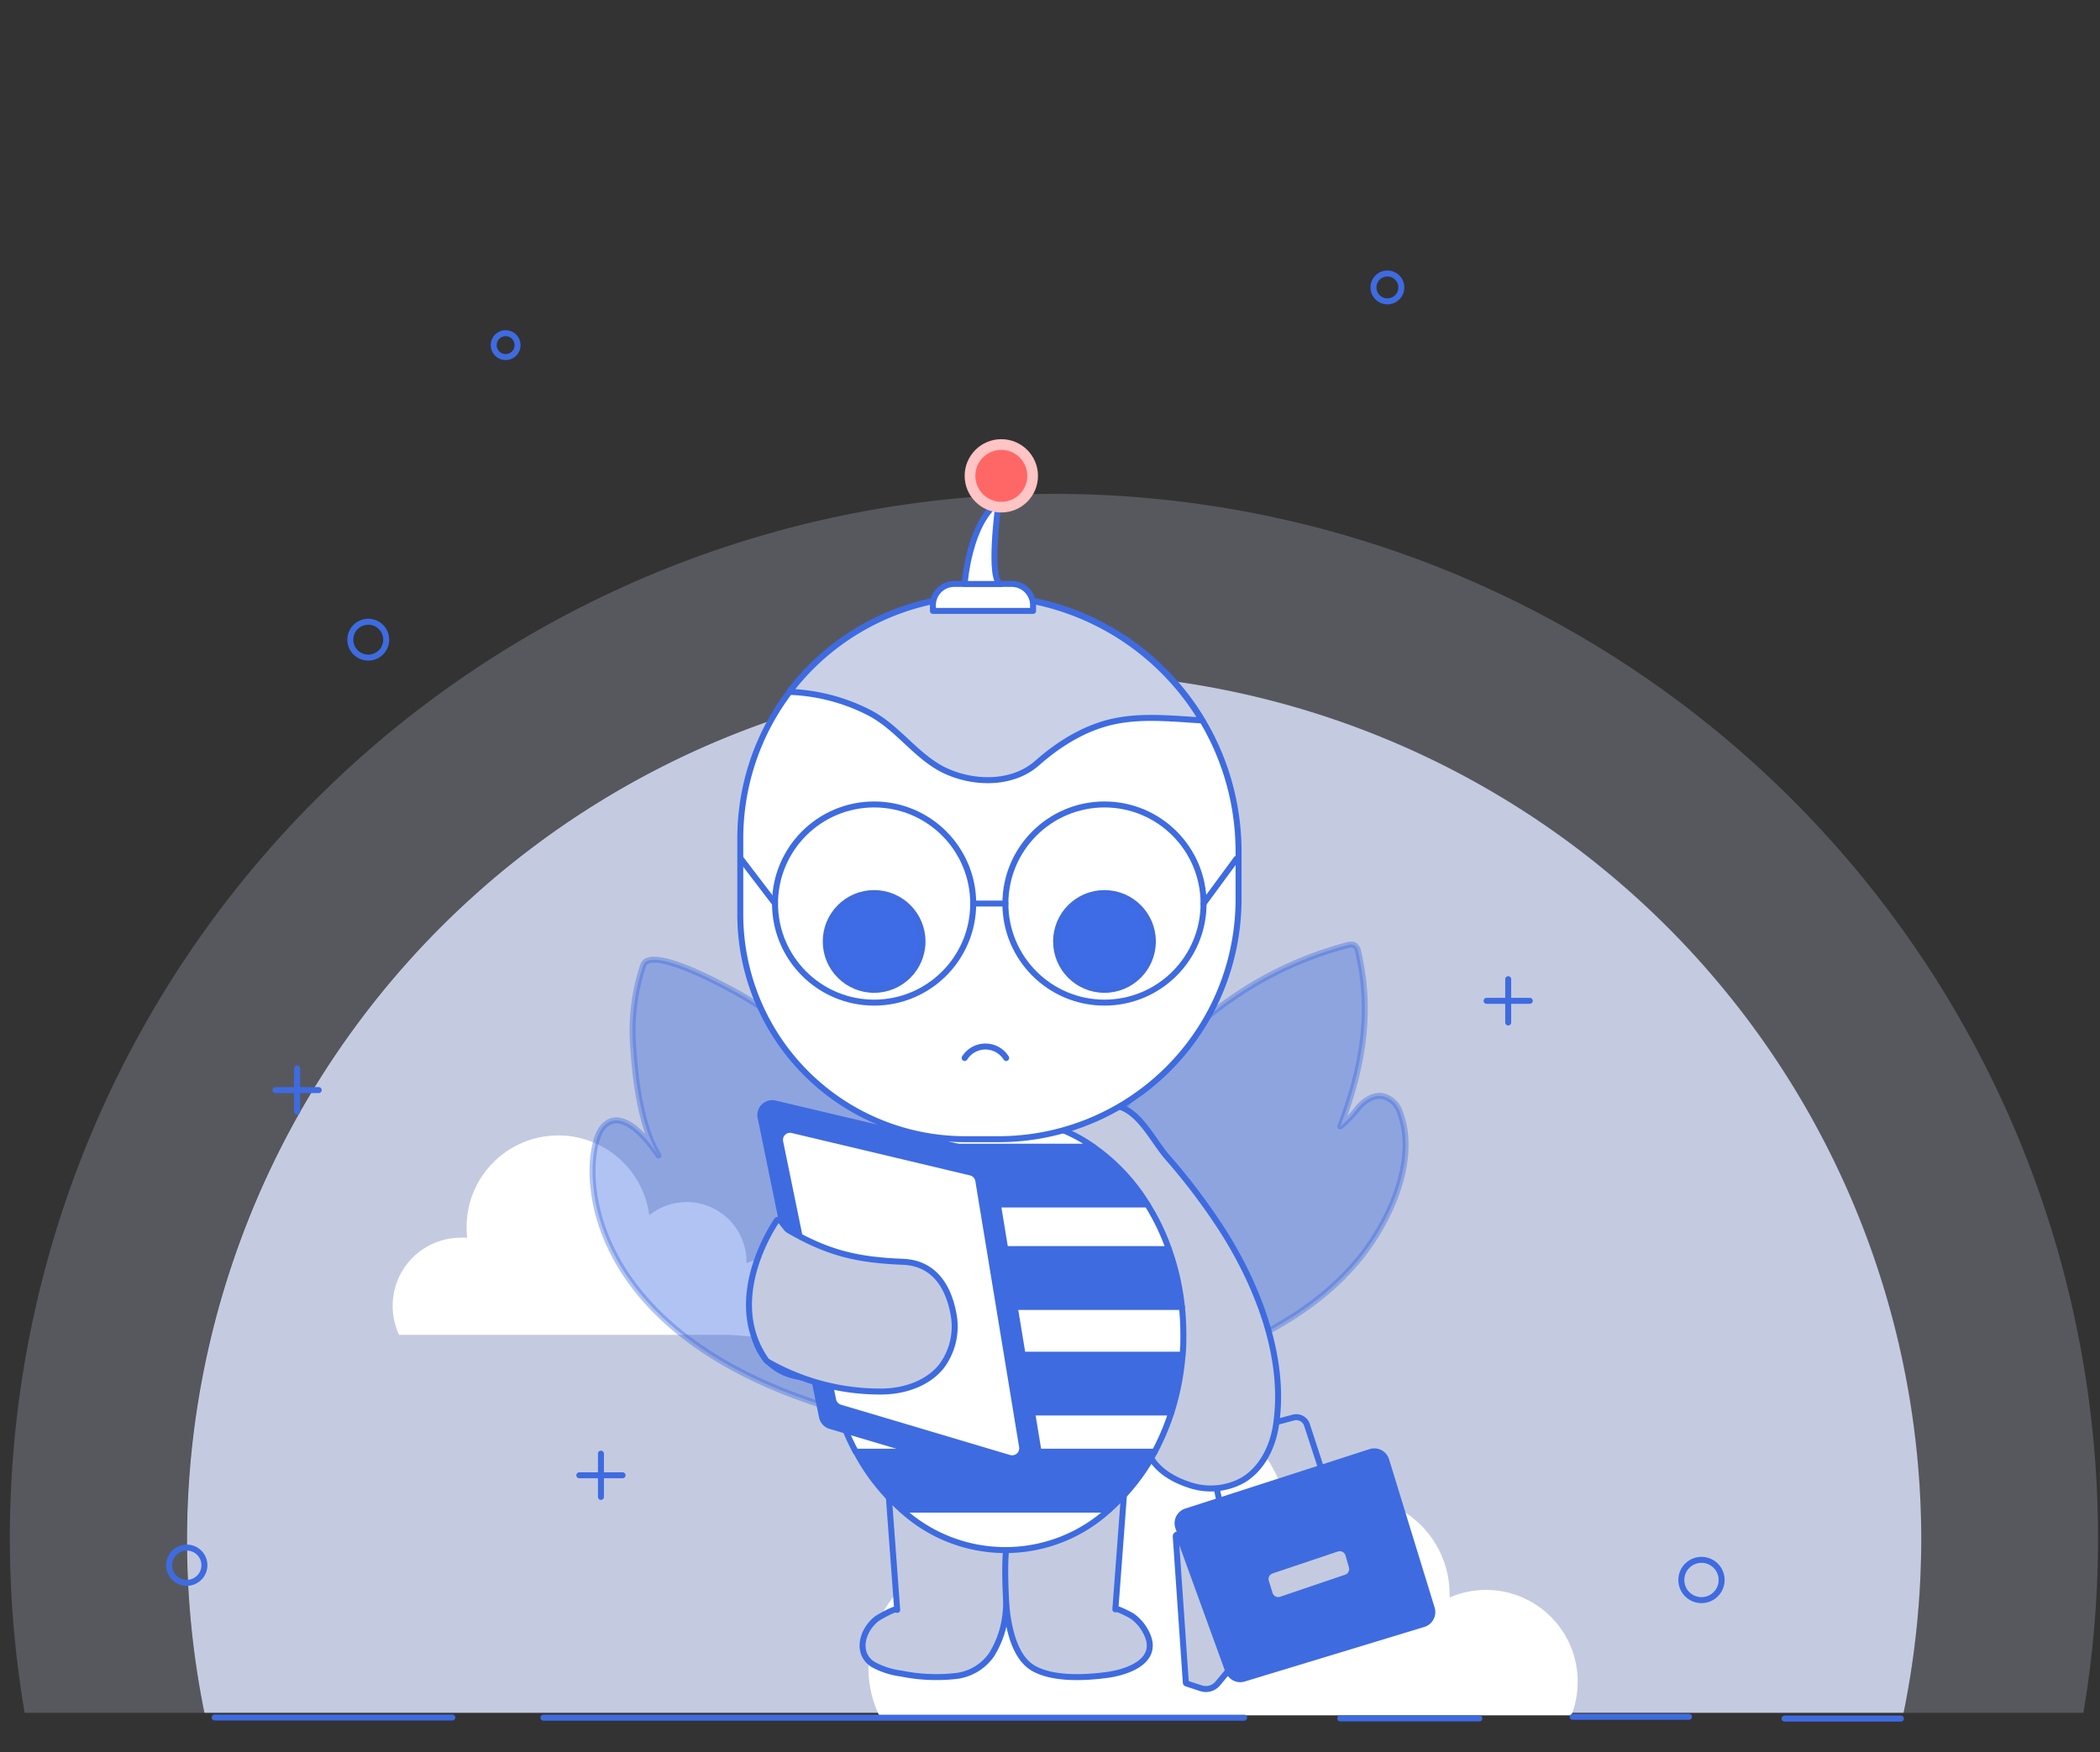 <svg id="Layer_1" data-name="Layer 1" xmlns="http://www.w3.org/2000/svg" viewBox="0 0 351.16 293.04"><rect x="0" y="0" width="351.16" height="293.04" fill="#333333" stroke="none"/><defs><style>.cls-1,.cls-2,.cls-6{fill:#c4cbe0;}.cls-1{opacity:0.25;}.cls-3,.cls-8{fill:#fff;}.cls-4{fill:none;}.cls-12,.cls-4,.cls-5,.cls-6,.cls-7,.cls-8,.cls-9{stroke:#3e6be0;stroke-linecap:round;stroke-linejoin:round;}.cls-5,.cls-7{fill:#3e6be0;}.cls-7{opacity:0.4;}.cls-9{fill:#cad1e6;}.cls-10{fill:#ffc4c4;}.cls-11{fill:#ff6766;}.cls-12{fill:#3e6be6;}</style></defs><path class="cls-1" d="M350.83,257.2a175.11,175.11,0,0,1-2.45,29.25H318.32A145,145,0,1,0,31.23,257.2a146,146,0,0,0,2.95,29.25H4.12A174.59,174.59,0,1,1,350.83,257.2Z"/><path class="cls-2" d="M321.27,257.2a146,146,0,0,1-2.95,29.25H34.18A145,145,0,1,1,321.27,257.2Z"/><path class="cls-3" d="M263.82,281.27a15.08,15.08,0,0,1-1.06,5.6H147a18.46,18.46,0,0,1-1.78-8,18.73,18.73,0,0,1,18.73-18.73,17,17,0,0,1,1.75.09,25.2,25.2,0,0,1,50-6.23,16.34,16.34,0,0,1,26.7,12.63c0,.18,0,.37,0,.55a15,15,0,0,1,6.11-1.28A15.33,15.33,0,0,1,263.82,281.27Z"/><path class="cls-3" d="M137.87,219.83c0,5.83-12.38,3.41-16.48,3.41H66.74a11.26,11.26,0,0,1-1.08-4.85A11.39,11.39,0,0,1,77.06,207a9.29,9.29,0,0,1,1.06,0,17,17,0,0,1-.1-1.76,15.34,15.34,0,0,1,30.55-2,10,10,0,0,1,16.26,7.69c0,.11,0,.22,0,.33a9.32,9.32,0,0,1,13.05,8.56Z"/><circle class="cls-4" cx="31.23" cy="261.77" r="2.95"/><circle class="cls-4" cx="284.52" cy="264.24" r="3.37"/><circle class="cls-4" cx="61.58" cy="106.98" r="3"/><circle class="cls-4" cx="84.55" cy="57.72" r="2"/><circle class="cls-4" cx="232" cy="48.07" r="2.33"/><circle class="cls-4" cx="179.85" cy="258.91" r="1.08"/><line class="cls-4" x1="35.89" y1="287.24" x2="75.64" y2="287.24"/><line class="cls-4" x1="90.87" y1="287.27" x2="208.04" y2="287.27"/><line class="cls-4" x1="224.11" y1="287.39" x2="247.37" y2="287.39"/><line class="cls-4" x1="262.98" y1="287.12" x2="282.43" y2="287.12"/><line class="cls-4" x1="298.41" y1="287.42" x2="317.87" y2="287.42"/><line class="cls-4" x1="96.87" y1="246.73" x2="104.11" y2="246.73"/><line class="cls-4" x1="100.49" y1="243.11" x2="100.49" y2="250.35"/><line class="cls-4" x1="46.06" y1="182.31" x2="53.3" y2="182.31"/><line class="cls-4" x1="49.68" y1="178.69" x2="49.68" y2="185.93"/><line class="cls-4" x1="248.58" y1="167.38" x2="255.81" y2="167.38"/><line class="cls-4" x1="252.2" y1="163.76" x2="252.2" y2="171"/><path class="cls-5" d="M231.79,244.17,239.42,269a2.09,2.09,0,0,1-1.38,2.61L208,280.74a2.08,2.08,0,0,1-2.57-1.3l-8.4-24a2.08,2.08,0,0,1,1.33-2.67l30.84-9.95A2.09,2.09,0,0,1,231.79,244.17Z"/><path class="cls-6" d="M205.31,279.53l-1.66,2a2.59,2.59,0,0,1-2.81.82l-2.41-.79a.18.18,0,0,1-.14-.18L196.61,257a.29.29,0,0,1,.57-.12l8.17,22.49A.21.21,0,0,1,205.31,279.53Z"/><line class="cls-4" x1="235.59" y1="257.9" x2="202.31" y2="268.65"/><path class="cls-6" d="M226.05,262l-.58-2a1.5,1.5,0,0,0-1.91-1l-10.92,3.67a1.49,1.49,0,0,0-.95,1.85l.62,2a1.49,1.49,0,0,0,1.9,1l10.88-3.69A1.5,1.5,0,0,0,226.05,262Z"/><path class="cls-4" d="M220.83,245.3l-2.28-7a1.88,1.88,0,0,0-2.26-1.23l-12.83,3.44a1.88,1.88,0,0,0-1.34,2.21l1.72,8"/><ellipse class="cls-4" cx="168.26" cy="222.93" rx="29.77" ry="36.07"/><path class="cls-7" d="M171.91,213a127.55,127.55,0,0,1,25.42-38.74,61.18,61.18,0,0,1,28-16.19,1.63,1.63,0,0,1,1.13,0,1.58,1.58,0,0,1,.66,1.15c2.39,10.15.64,19.61-3,29.17a18.45,18.45,0,0,0,3.05-3.19c1-1.12,2.44-2.1,3.95-1.89a3.93,3.93,0,0,1,2.93,2.61c3.06,7.84-1.51,17.91-6.28,24-6.9,8.81-17.27,14.28-27.67,17.84a113.09,113.09,0,0,1-12,3.33S162.75,236.8,171.91,213Z"/><path class="cls-7" d="M165.38,218.86c-6.63-15.62-16.54-31-28.75-42.79a63.43,63.43,0,0,0-13.57-10.15c-2.26-1.23-12.83-7-15.18-5a1.63,1.63,0,0,0-.39.69,34.82,34.82,0,0,0-1.6,13.57c.36,5.52,1.29,13.28,4.22,18.07,0,0-5.79-9.18-9.41-4.59s-5.8,37.41,47.54,49.23C148.24,237.92,175,244,165.38,218.86Z"/><path class="cls-6" d="M186.63,184.91a6.46,6.46,0,0,1,1,.31c3.26,1.35,5.31,5.68,7.51,8.24a104.41,104.41,0,0,1,9.58,12.76c5.77,9.22,10.37,21.16,8.63,32.24-.56,3.6-2.35,7.18-5.47,9.06a11.09,11.09,0,0,1-9.12.78c-4.48-1.5-7.82-4.48-7.35-9.45.72-7.61.31-12.59-2.74-19.92-2.18-5.23-4.38-10.5-7.49-15.23a32.81,32.81,0,0,1-4.19-7.63,8.8,8.8,0,0,1,.2-6.6A9.5,9.5,0,0,1,186.63,184.91Z"/><path class="cls-6" d="M150.21,187.15c-.34.08-.67.17-1,.28-3.17,1.16-5,4.17-7,6a82.05,82.05,0,0,0-8.88,9.16c-5.25,6.53-9.2,14.74-6.88,21.89a8.67,8.67,0,0,0,5.93,5.51,16.25,16.25,0,0,0,9.13-.22c4.39-1.35,7.56-3.58,6.83-6.8-1.12-5-1-8.25,1.67-13.31a55.71,55.71,0,0,1,6.66-10.62,21.6,21.6,0,0,0,3.77-5.35,4,4,0,0,0-.55-4.33C158.18,187.5,153.58,186.41,150.21,187.15Z"/><path class="cls-6" d="M167.62,257.09c1.31.54.72,11,.55,12.48a16,16,0,0,1-2.4,7.23,8.47,8.47,0,0,1-6.22,3.53,29.41,29.41,0,0,1-8.83-.44,13.22,13.22,0,0,1-4.84-1.59c-2.88-2-1.56-5.91.85-7.66.28-.19,3.26-1.91,3.3-1.4l-1.47-19.84Z"/><path class="cls-6" d="M168.93,257c-1.32.54-.73,11-.55,12.48.42,3.45,1.49,7.92,4.54,9.59,3.3,1.8,8.42,1.53,12,1.08,3.75-.48,9.29-2.44,6.66-7.28a7.4,7.4,0,0,0-2.22-2.56c-.33-.23-2.82-1.52-2.85-1.16L188,249.29Z"/><path class="cls-5" d="M191.86,201.44h-47.5a32.49,32.49,0,0,1,9.11-9.67h29.29A32.33,32.33,0,0,1,191.86,201.44Z"/><path class="cls-8" d="M182.76,191.77H153.47a25.3,25.3,0,0,1,29.29,0Z"/><path class="cls-5" d="M197.64,218.58H138.58a41,41,0,0,1,2.2-9.68h54.67A41.51,41.51,0,0,1,197.64,218.58Z"/><path class="cls-8" d="M195.45,208.9H140.78a37.76,37.76,0,0,1,3.58-7.46h47.5A37.79,37.79,0,0,1,195.45,208.9Z"/><path class="cls-5" d="M197.75,226.56a42.7,42.7,0,0,1-1.88,9.67H140.36a42.16,42.16,0,0,1-1.88-9.67Z"/><path class="cls-8" d="M150.75,252.47h34.73a25.66,25.66,0,0,1-34.73,0Z"/><path class="cls-8" d="M195.87,236.23a40.38,40.38,0,0,1-2.78,6.56h-50a39.52,39.52,0,0,1-2.78-6.56Z"/><path class="cls-8" d="M197.88,223.17c0,1.14,0,2.27-.13,3.39H138.48c-.09-1.12-.13-2.25-.13-3.39,0-1.56.08-3.09.23-4.59h59.06A43.25,43.25,0,0,1,197.88,223.17Z"/><path class="cls-5" d="M193.09,242.79a34.39,34.39,0,0,1-7.61,9.68H150.75a34,34,0,0,1-7.61-9.68Z"/><path class="cls-5" d="M127.17,186.81,137.46,237a2,2,0,0,0,1.36,1.48l32.9,9.79a2,2,0,0,0,2.49-2.19l-8.51-51.74a2,2,0,0,0-1.47-1.59l-34.7-8.22A2,2,0,0,0,127.17,186.81Z"/><path class="cls-8" d="M130.47,191l8.85,43.13a1.68,1.68,0,0,0,1.16,1.27l28.29,8.42a1.68,1.68,0,0,0,2.14-1.88l-7.32-44.48a1.69,1.69,0,0,0-1.27-1.37L132.5,189A1.68,1.68,0,0,0,130.47,191Z"/><path class="cls-6" d="M130.49,204.14l1,1.26a1.61,1.61,0,0,0,.44.38c6.72,3.88,11.57,4.94,19.11,5.25,5,.21,7.48,3.92,8.37,8.56a11.1,11.1,0,0,1-2,8.94c-2.29,2.83-6.08,4.11-9.72,4.19a37.86,37.86,0,0,1-19.12-4.88,1.58,1.58,0,0,1-.56-.5c-6.49-9.5.27-20.79,1.84-23.17A.4.4,0,0,1,130.49,204.14Z"/><path class="cls-8" d="M166.93,190.52H161.4a37.61,37.61,0,0,1-37.61-37.61V140.22A40.59,40.59,0,0,1,166,99.67h0a42.78,42.78,0,0,1,41.11,42.75v8A40.14,40.14,0,0,1,166.93,190.52Z"/><path class="cls-9" d="M201,120.49c-4.63-.29-9.5-.79-13.91,0-5.18.89-9.79,3.71-13.68,7.14-4.24,3.73-11,3.51-15.88,1-4.65-2.46-7.57-7.16-12.43-9.57A31.67,31.67,0,0,0,132,115.71a40.54,40.54,0,0,1,33.92-16A42.77,42.77,0,0,1,201,120.49Z"/><path class="cls-8" d="M159.57,97.66h9.62a3.56,3.56,0,0,1,3.56,3.56v.95a0,0,0,0,1,0,0H156a0,0,0,0,1,0,0v-.95A3.56,3.56,0,0,1,159.57,97.66Z"/><path class="cls-8" d="M161.31,97.66S162,87.47,167,83.93c0,0-1.89,13.73.49,13.73Z"/><circle class="cls-10" cx="167.44" cy="79.58" r="6.13"/><circle class="cls-11" cx="167.44" cy="79.58" r="4.34"/><circle class="cls-12" cx="146.17" cy="157.45" r="8.09"/><circle class="cls-12" cx="184.69" cy="157.45" r="8.09"/><circle class="cls-4" cx="146.17" cy="151.11" r="16.57"/><circle class="cls-4" cx="184.69" cy="151.11" r="16.57"/><line class="cls-4" x1="162.74" y1="151.11" x2="168.12" y2="151.11"/><line class="cls-4" x1="129.6" y1="151.11" x2="123.9" y2="143.64"/><line class="cls-4" x1="201.26" y1="151.11" x2="206.75" y2="143.64"/><path class="cls-4" d="M161.31,176.94a4.1,4.1,0,0,1,6.94,0"/></svg>